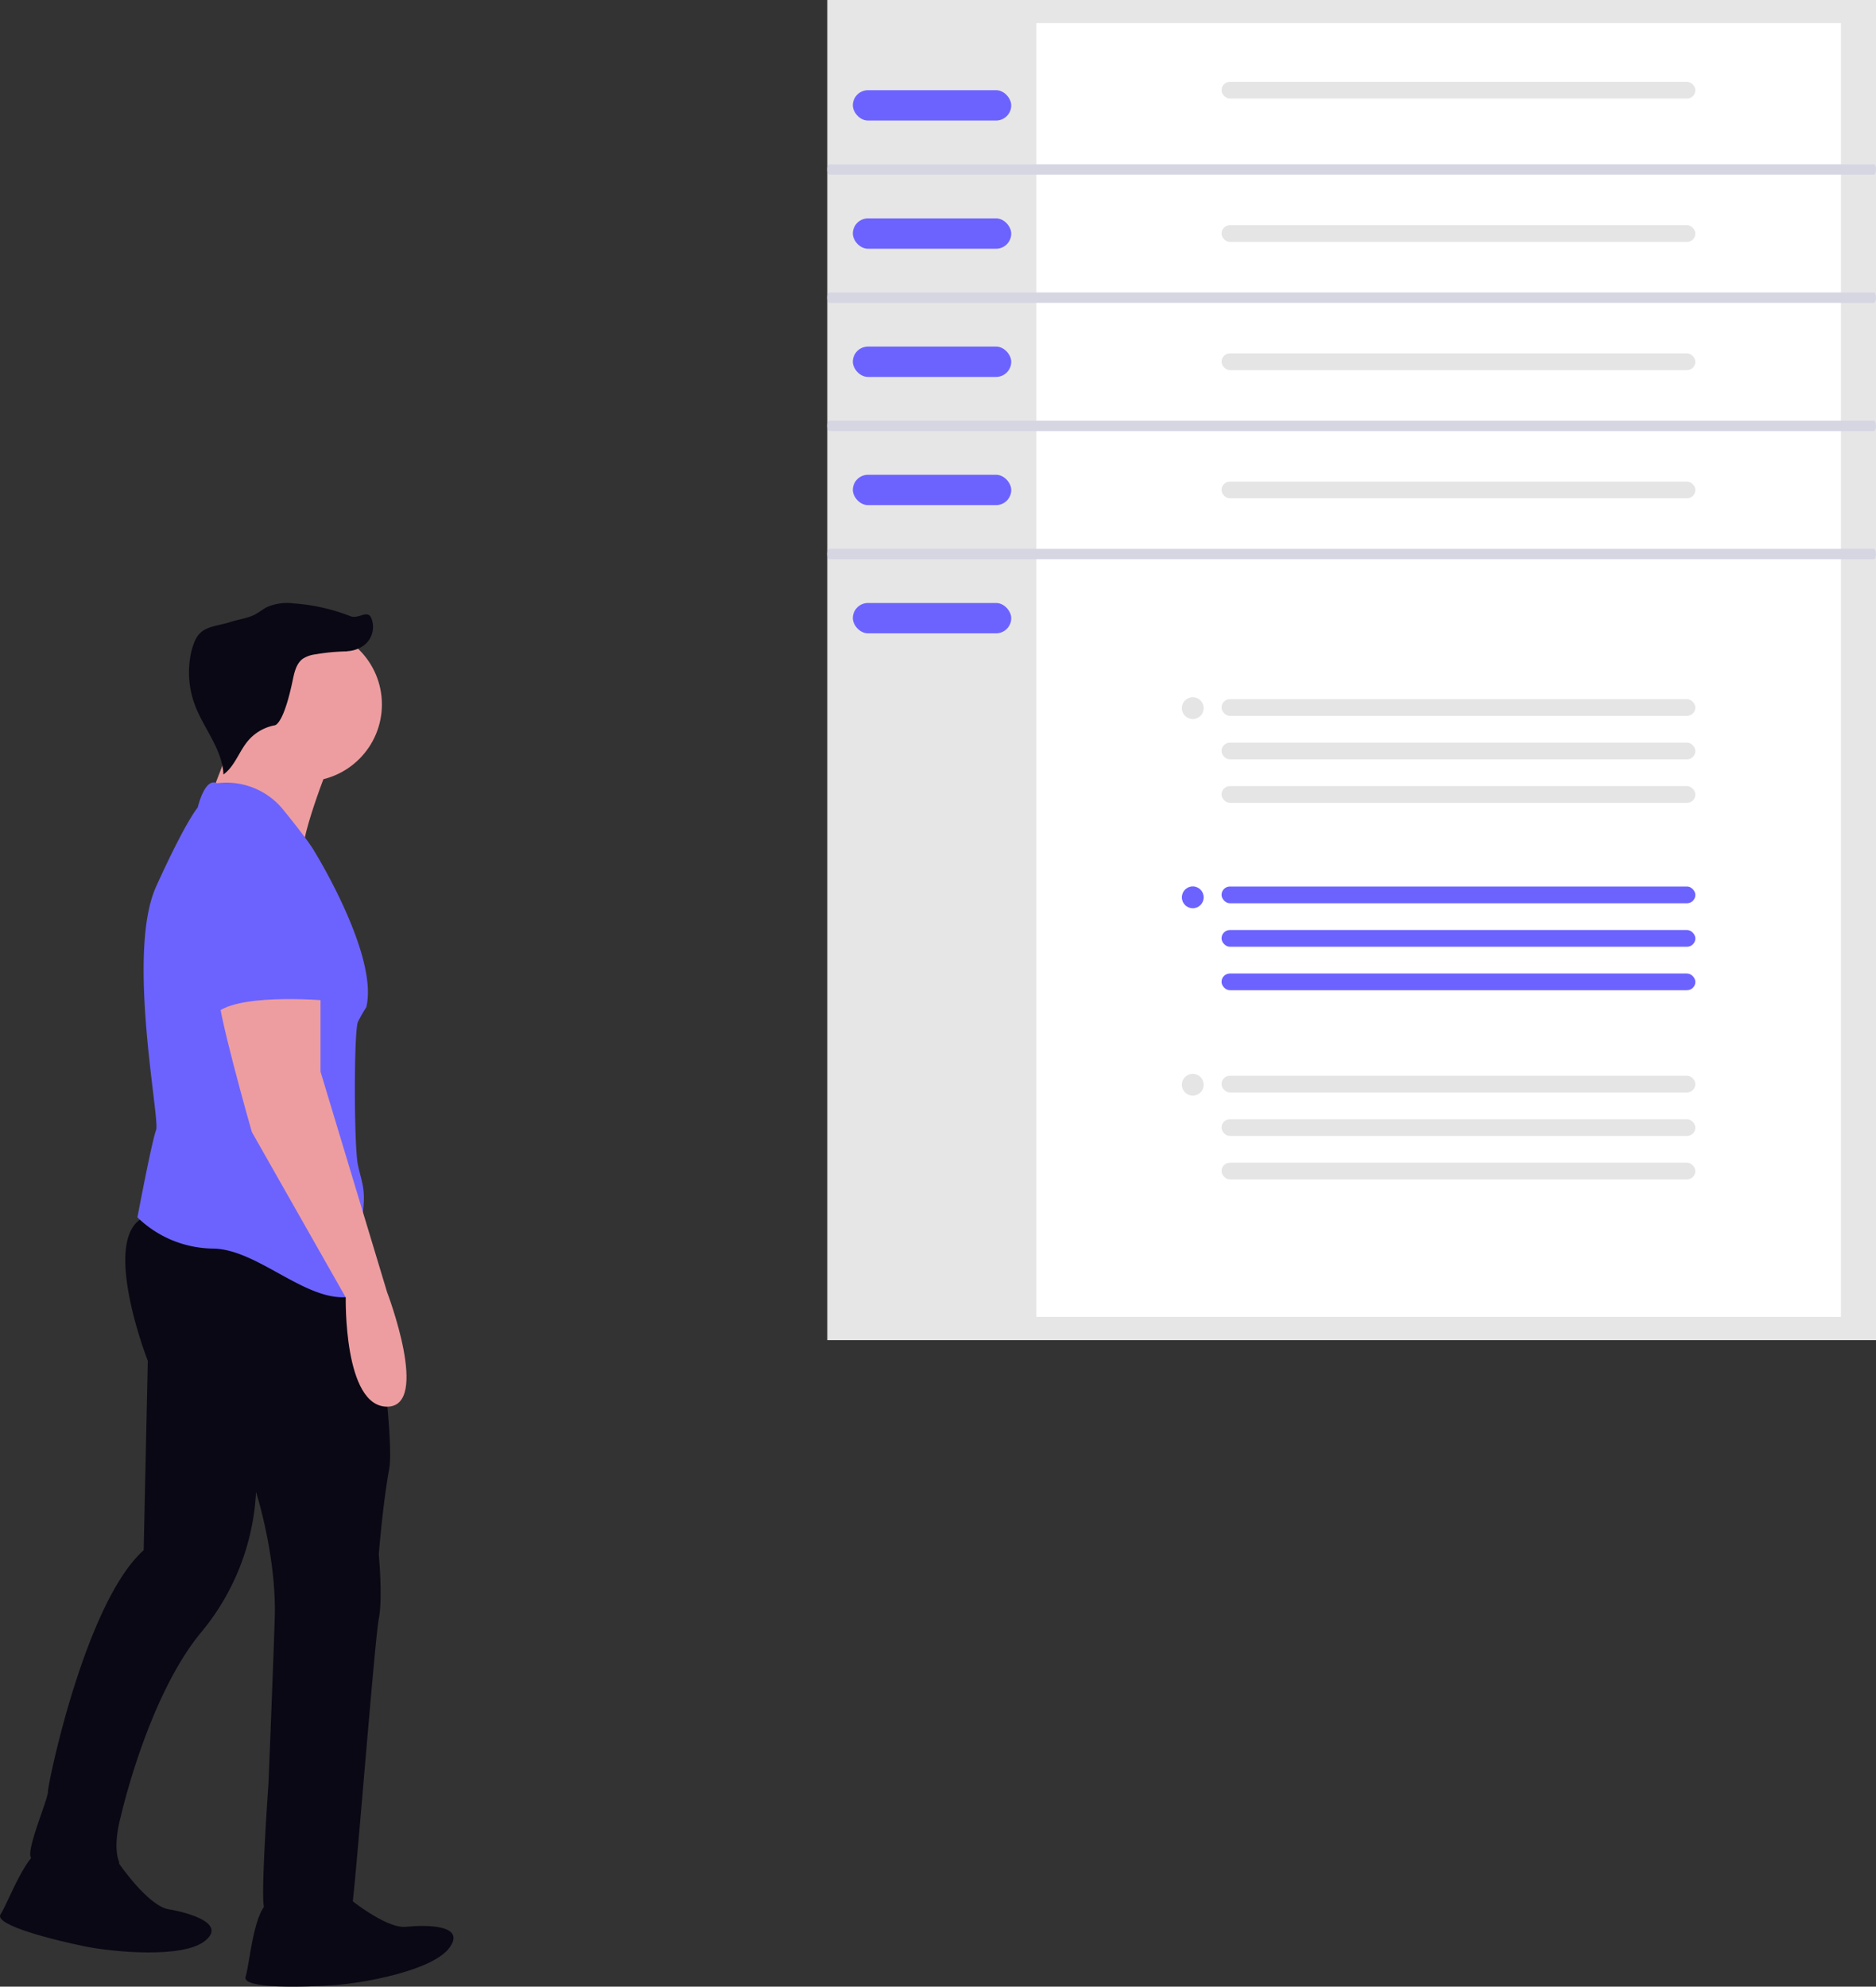 <svg xmlns="http://www.w3.org/2000/svg" width="699.959" height="741.26" viewBox="0 0 699.959 741.26" xmlns:xlink="http://www.w3.org/1999/xlink" role="img" artist="Katerina Limpitsouni" source="https://undraw.co/">
  <rect x="0" y="0" width="699.959" height="741.26" fill="#333333" stroke="none"/>
  <g id="Group_499" data-name="Group 499" transform="translate(-747.313 -123)">
    <g id="Group_34" data-name="Group 34" transform="translate(747.313 347.986)">
      <path id="Path_560-59" data-name="Path 560" d="M898.171,798.893s14.75,12.42,22.513,11.645,22.513-.777,16.3,7.763-31.83,13.2-42.7,13.971-34.928,1.553-33.383-3.105,3.105-26.4,9.315-27.943S898.171,798.893,898.171,798.893Z" transform="translate(-769.264 -316.584)" fill="#090814"/>
      <path id="Path_561-60" data-name="Path 561" d="M991.744,787.4s10.87,15.929,18.556,17.267,21.895,5.3,13.622,11.86-34.205,4.158-44.883,1.984-34.067-7.894-31.32-11.963S957.8,781.957,964.2,782.13,991.744,787.4,991.744,787.4Z" transform="translate(-947.496 -317.282)" fill="#090814"/>
      <path id="Path_562-61" data-name="Path 562" d="M1009.8,569.1s9.991,68.426,7.663,80.849-3.882,31.83-3.882,31.83,1.552,16.3,0,24.066-9.316,107.911-10.093,107.911-31.053,3.105-32.606,0,1.553-46.581,1.553-46.581,1.552-38.04,2.33-61.331-6.986-47.356-6.986-47.356A88.822,88.822,0,0,1,947.6,710.505c-20.185,24.066-30.278,69.093-30.278,69.093s-3.063,10.417-.735,16.628-30.318,1.222-32.648-1.1,6.21-21.738,6.21-24.843,13.971-70.646,35.711-90.054l1.553-70.646S908,559.9,928.189,555.24,1009.8,569.1,1009.8,569.1Z" transform="translate(-872.258 -326.788)" fill="#090814"/>
      <path id="Path_563-62" data-name="Path 563" d="M952.873,392.619s-13.2,32.606-10.093,37.263-38.04-15.527-38.04-15.527,13.2-32.606,13.2-36.488S952.873,392.619,952.873,392.619Z" transform="translate(-829.401 -334.188)" fill="#ed9da0"/>
      <ellipse id="Ellipse_89" data-name="Ellipse 89" cx="28.725" cy="28.725" rx="28.725" ry="28.725" transform="translate(85.043 9.134)" fill="#ed9da0"/>
      <path id="Path_564-63" data-name="Path 564" d="M919.352,400.5a27.244,27.244,0,0,1,24.625,9.8c10.092,12.421,11.645,15.527,11.645,15.527s24.066,38.818,19.408,58.226a56.173,56.173,0,0,0-3.105,5.435c-1.553,3.105-1.553,46.58,0,53.568s3.105,9.315,1.552,19.408,12.415,26.394-3.895,29.506-34.928-17.855-52.015-17.855a41.083,41.083,0,0,1-27.943-11.645s5.435-28.725,6.985-32.606-11.233-66.041,0-90.829,15.527-29.5,15.527-29.5S914.694,398.173,919.352,400.5Z" transform="translate(-838.354 -333.233)" fill="#6c63ff"/>
      <path id="Path_565-64" data-name="Path 565" d="M915.823,471v34.158l24.843,82.291s16.3,42.7,0,42.7-15.43-40.754-15.43-40.754L890.2,527.671s-13.971-48.908-12.421-52.791S915.823,471,915.823,471Z" transform="translate(-796.233 -330.276)" fill="#ed9da0"/>
      <path id="Path_566-65" data-name="Path 566" d="M931.957,422.561s23.29,9.315,17.08,34.158,0,24.066,0,24.066-31.83-3.105-41.914,3.882l-2.33-9.315S895.478,421.783,931.957,422.561Z" transform="translate(-825.565 -332.299)" fill="#6c63ff"/>
      <path id="Path_567-66" data-name="Path 567" d="M945.935,352.279A11.46,11.46,0,0,0,956.7,350.6a8.673,8.673,0,0,0,2.445-10.238c-1.486-2.917-4.666.7-7.716-.5a71.7,71.7,0,0,0-21.013-4.745,19.118,19.118,0,0,0-10.107,1.364c-1.516.775-2.833,1.9-4.334,2.7-2.761,1.479-5.975,1.808-8.959,2.759-6.177,2.015-11.177,1.4-13.7,7.389a27.02,27.02,0,0,0-1.689,6.254,34.83,34.83,0,0,0,1.811,17.436c3.31,8.811,10.25,16.514,10.643,25.919,4.247-3.082,5.824-8.645,9.228-12.639a17.192,17.192,0,0,1,9.813-5.692c1.058-.065,3.889-2.641,6.9-17.29.592-2.794,1.34-5.838,3.634-7.536a11,11,0,0,1,4.738-1.67,74.312,74.312,0,0,1,12.136-1.107" transform="translate(-820.713 -334.942)" fill="#090814"/>
    </g>
    <path id="Path_7625-67" data-name="Path 7625" d="M600.44,708.689H209.162V208.649H600.44Z" transform="translate(846.833 -85.649)" fill="#e6e6e6"/>
    <path id="Path_7623-68" data-name="Path 7623" d="M509.381,691.394H209.162V208.649H509.381Z" transform="translate(924.805 -77.03)" fill="#fff"/>
    <rect id="Rectangle_1494" data-name="Rectangle 1494" width="176.791" height="6.241" rx="3.12" transform="translate(1203.083 453.784)" fill="#6c63ff"/>
    <rect id="Rectangle_1495" data-name="Rectangle 1495" width="176.791" height="6.241" rx="3.12" transform="translate(1203.083 470.01)" fill="#6c63ff"/>
    <rect id="Rectangle_1496" data-name="Rectangle 1496" width="176.791" height="6.241" rx="3.12" transform="translate(1203.083 486.236)" fill="#6c63ff"/>
    <ellipse id="Ellipse_1189" data-name="Ellipse 1189" cx="4.073" cy="4.073" rx="4.073" ry="4.073" transform="translate(1188.279 453.746)" fill="#6c63ff"/>
    <rect id="Rectangle_1497" data-name="Rectangle 1497" width="176.791" height="6.241" rx="3.12" transform="translate(1203.083 383.866)" fill="#e5e5e5"/>
    <rect id="Rectangle_1498" data-name="Rectangle 1498" width="176.791" height="6.241" rx="3.12" transform="translate(1203.083 400.092)" fill="#e5e5e5"/>
    <rect id="Rectangle_1499" data-name="Rectangle 1499" width="176.791" height="6.241" rx="3.12" transform="translate(1203.083 416.318)" fill="#e5e5e5"/>
    <ellipse id="Ellipse_1190" data-name="Ellipse 1190" cx="4.073" cy="4.073" rx="4.073" ry="4.073" transform="translate(1188.279 383.149)" fill="#e5e5e5"/>
    <rect id="Rectangle_1500" data-name="Rectangle 1500" width="176.791" height="6.241" rx="3.12" transform="translate(1203.083 524.381)" fill="#e5e5e5"/>
    <rect id="Rectangle_1501" data-name="Rectangle 1501" width="176.791" height="6.241" rx="3.12" transform="translate(1203.083 540.607)" fill="#e5e5e5"/>
    <rect id="Rectangle_1502" data-name="Rectangle 1502" width="176.791" height="6.241" rx="3.12" transform="translate(1203.083 556.833)" fill="#e5e5e5"/>
    <ellipse id="Ellipse_1191" data-name="Ellipse 1191" cx="4.073" cy="4.073" rx="4.073" ry="4.073" transform="translate(1188.279 523.664)" fill="#e5e5e5"/>
    <rect id="Rectangle_1503" data-name="Rectangle 1503" width="59.104" height="11.321" rx="5.66" transform="translate(1065.514 156.652)" fill="#6c63ff"/>
    <rect id="Rectangle_1504" data-name="Rectangle 1504" width="59.104" height="11.321" rx="5.66" transform="translate(1065.514 204.485)" fill="#6c63ff"/>
    <rect id="Rectangle_1505" data-name="Rectangle 1505" width="59.104" height="11.321" rx="5.66" transform="translate(1065.514 252.319)" fill="#6c63ff"/>
    <rect id="Rectangle_1506" data-name="Rectangle 1506" width="59.104" height="11.321" rx="5.66" transform="translate(1065.514 300.152)" fill="#6c63ff"/>
    <rect id="Rectangle_1507" data-name="Rectangle 1507" width="59.104" height="11.321" rx="5.66" transform="translate(1065.514 347.986)" fill="#6c63ff"/>
    <path id="Path_333-69" data-name="Path 333" d="M15.18,489.13c0,1.075.348,1.939.782,1.939H405.676c.434,0,.782-.864.782-1.939s-.348-1.939-.782-1.939H15.962C15.528,487.191,15.18,488.054,15.18,489.13Z" transform="translate(1040.814 -302.901)" fill="#d6d6e3"/>
    <path id="Path_7626-70" data-name="Path 7626" d="M15.18,489.13c0,1.075.348,1.939.782,1.939H405.676c.434,0,.782-.864.782-1.939s-.348-1.939-.782-1.939H15.962C15.528,487.191,15.18,488.054,15.18,489.13Z" transform="translate(1040.814 -255.068)" fill="#d6d6e3"/>
    <path id="Path_7627-71" data-name="Path 7627" d="M15.18,489.13c0,1.075.348,1.939.782,1.939H405.676c.434,0,.782-.864.782-1.939s-.348-1.939-.782-1.939H15.962C15.528,487.191,15.18,488.054,15.18,489.13Z" transform="translate(1040.814 -207.234)" fill="#d6d6e3"/>
    <path id="Path_7628-72" data-name="Path 7628" d="M15.18,489.13c0,1.075.348,1.939.782,1.939H405.676c.434,0,.782-.864.782-1.939s-.348-1.939-.782-1.939H15.962C15.528,487.191,15.18,488.054,15.18,489.13Z" transform="translate(1040.814 -159.4)" fill="#d6d6e3"/>
    <rect id="Rectangle_1508" data-name="Rectangle 1508" width="176.791" height="6.241" rx="3.12" transform="translate(1203.083 302.692)" fill="#e5e5e5"/>
    <rect id="Rectangle_1509" data-name="Rectangle 1509" width="176.791" height="6.241" rx="3.12" transform="translate(1203.083 254.858)" fill="#e5e5e5"/>
    <rect id="Rectangle_1510" data-name="Rectangle 1510" width="176.791" height="6.241" rx="3.12" transform="translate(1203.083 207.025)" fill="#e5e5e5"/>
    <rect id="Rectangle_1511" data-name="Rectangle 1511" width="176.791" height="6.241" rx="3.12" transform="translate(1203.083 153.531)" fill="#e5e5e5"/>
  </g>
</svg>